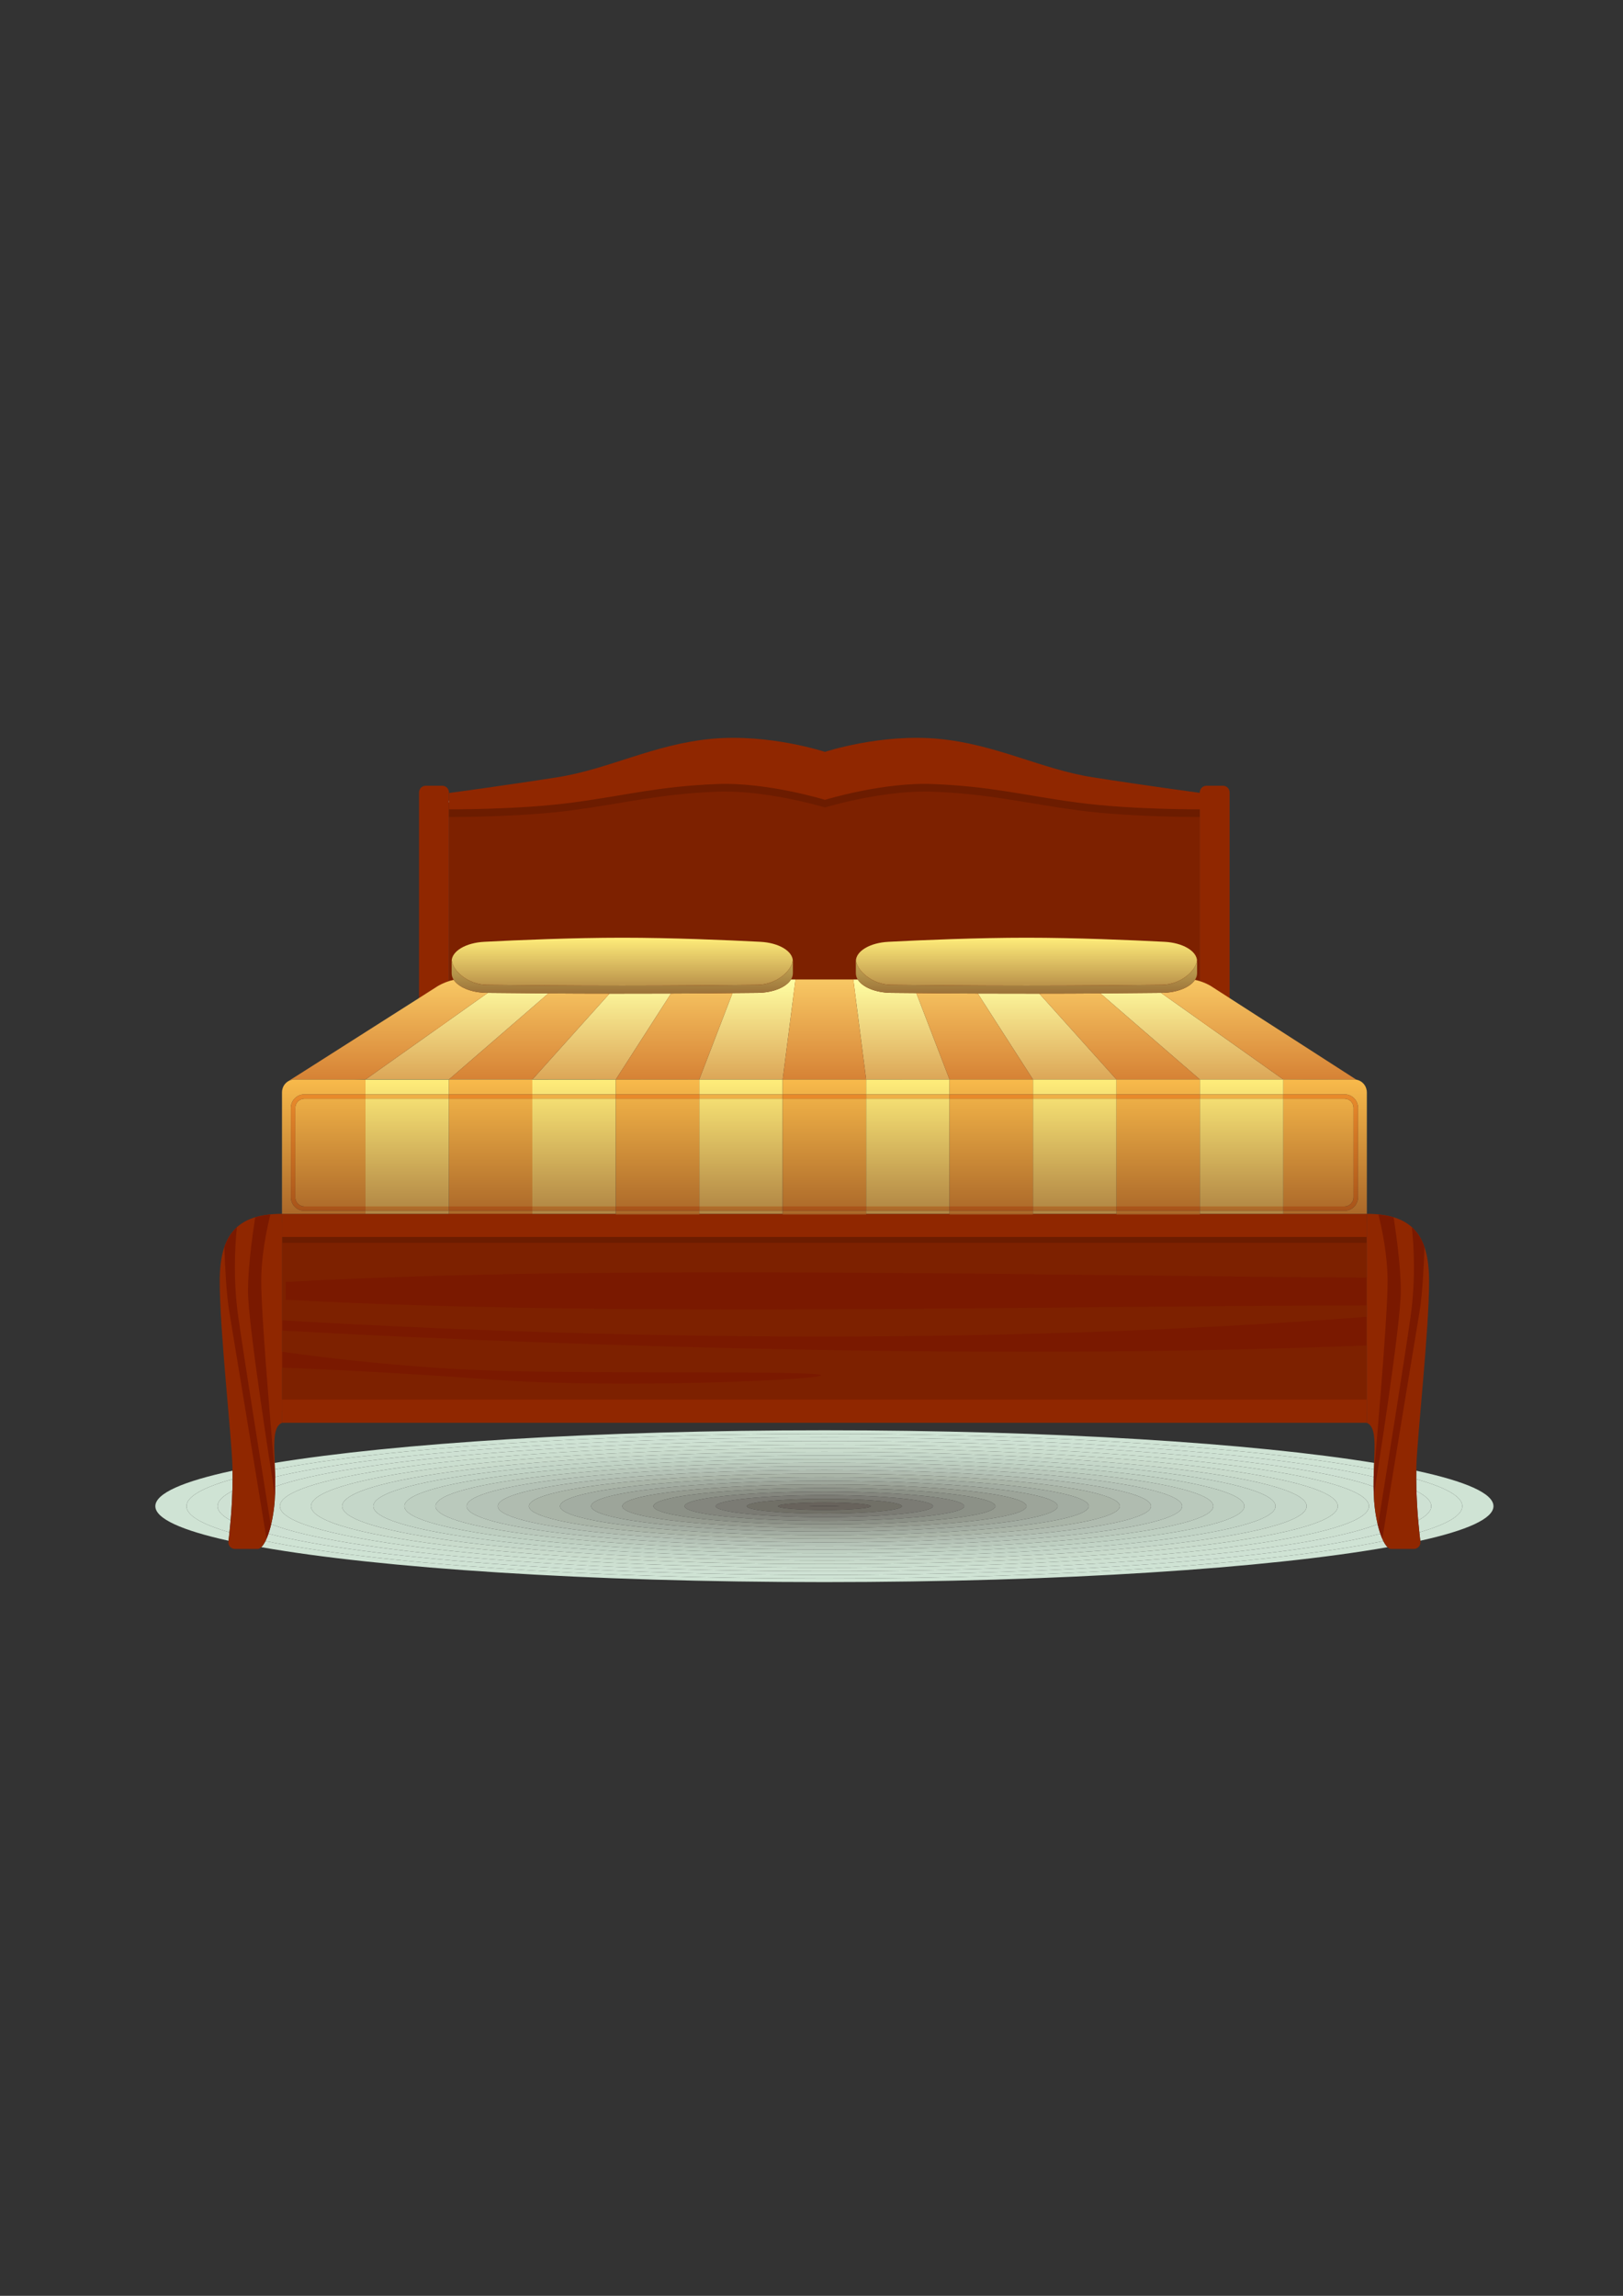 <svg xmlns="http://www.w3.org/2000/svg" width="210mm" height="297mm" shape-rendering="geometricPrecision" text-rendering="geometricPrecision" image-rendering="optimizeQuality" fill-rule="evenodd" clip-rule="evenodd" viewBox="0 0 21000 29700"><rect x="0" y="0" width="21000" height="29700" fill="#333333" stroke="none"/><defs><linearGradient id="a" gradientUnits="userSpaceOnUse" x1="10660.2" y1="13967.3" x2="10660.2" y2="12670.5"><stop offset="0" stop-color="#DCA657"/><stop offset="1" stop-color="#FFFFA3"/></linearGradient><linearGradient id="b" gradientUnits="userSpaceOnUse" x1="10660.2" y1="13967.3" x2="10660.2" y2="12670.5"><stop offset="0" stop-color="#D68235"/><stop offset="1" stop-color="#F8C864"/></linearGradient><linearGradient id="c" gradientUnits="userSpaceOnUse" x1="10660.2" y1="13967.3" x2="10660.2" y2="12668.1"><stop offset="0" stop-color="#D68235"/><stop offset="1" stop-color="#F8C864"/></linearGradient><linearGradient id="d" gradientUnits="userSpaceOnUse" x1="10660.2" y1="13967.3" x2="10660.2" y2="12670.5"><stop offset="0" stop-color="#D68235"/><stop offset="1" stop-color="#F8C864"/></linearGradient><linearGradient id="e" gradientUnits="userSpaceOnUse" x1="10660.2" y1="13967.3" x2="10660.2" y2="12668.1"><stop offset="0" stop-color="#D68235"/><stop offset="1" stop-color="#F8C864"/></linearGradient><linearGradient id="f" gradientUnits="userSpaceOnUse" x1="10660.2" y1="13967.3" x2="10660.2" y2="12670.5"><stop offset="0" stop-color="#D68235"/><stop offset="1" stop-color="#F8C864"/></linearGradient><linearGradient id="g" gradientUnits="userSpaceOnUse" x1="10660.2" y1="13967.3" x2="10660.2" y2="12670.5"><stop offset="0" stop-color="#D68235"/><stop offset="1" stop-color="#F8C864"/></linearGradient><linearGradient id="h" gradientUnits="userSpaceOnUse" x1="10660.2" y1="13967.3" x2="10660.2" y2="12670.5"><stop offset="0" stop-color="#D68235"/><stop offset="1" stop-color="#F8C864"/></linearGradient><linearGradient id="i" gradientUnits="userSpaceOnUse" x1="10660.2" y1="13967.3" x2="10660.2" y2="12670.6"><stop offset="0" stop-color="#D68235"/><stop offset="1" stop-color="#F8C864"/></linearGradient><linearGradient id="j" gradientUnits="userSpaceOnUse" x1="10660.2" y1="13967.3" x2="10660.2" y2="12670.5"><stop offset="0" stop-color="#D68235"/><stop offset="1" stop-color="#F8C864"/></linearGradient><linearGradient id="k" gradientUnits="userSpaceOnUse" x1="10660.2" y1="13967.3" x2="10660.2" y2="12670.5"><stop offset="0" stop-color="#D68235"/><stop offset="1" stop-color="#F8C864"/></linearGradient><linearGradient id="l" gradientUnits="userSpaceOnUse" x1="10667.1" y1="15703.1" x2="10667.1" y2="13965"><stop offset="0" stop-color="#B08443"/><stop offset="1" stop-color="#FFED7A"/></linearGradient><linearGradient id="m" gradientUnits="userSpaceOnUse" x1="10667.1" y1="15703.1" x2="10667.1" y2="13965"><stop offset="0" stop-color="#AB6829"/><stop offset="1" stop-color="#F8BA4B"/></linearGradient><linearGradient id="n" gradientUnits="userSpaceOnUse" x1="10667" y1="15703.1" x2="10667" y2="13965"><stop offset="0" stop-color="#AB6829"/><stop offset="1" stop-color="#F8BA4B"/></linearGradient><linearGradient id="o" gradientUnits="userSpaceOnUse" x1="10667.1" y1="15703.1" x2="10667.1" y2="13964.1"><stop offset="0" stop-color="#AB6829"/><stop offset="1" stop-color="#F8BA4B"/></linearGradient><linearGradient id="p" gradientUnits="userSpaceOnUse" x1="10667.1" y1="15703.1" x2="10667.1" y2="13965"><stop offset="0" stop-color="#AB6829"/><stop offset="1" stop-color="#F8BA4B"/></linearGradient><linearGradient id="q" gradientUnits="userSpaceOnUse" x1="10667.1" y1="15703.1" x2="10667.1" y2="13965"><stop offset="0" stop-color="#AB6829"/><stop offset="1" stop-color="#F8BA4B"/></linearGradient><linearGradient id="r" gradientUnits="userSpaceOnUse" x1="10667.1" y1="15703.1" x2="10667.1" y2="13964.1"><stop offset="0" stop-color="#AB6829"/><stop offset="1" stop-color="#F8BA4B"/></linearGradient><linearGradient id="s" gradientUnits="userSpaceOnUse" x1="10667.1" y1="15703.1" x2="10667.1" y2="13965"><stop offset="0" stop-color="#AB6829"/><stop offset="1" stop-color="#F8BA4B"/></linearGradient><linearGradient id="t" gradientUnits="userSpaceOnUse" x1="10667.2" y1="15703.1" x2="10667.2" y2="13965"><stop offset="0" stop-color="#AB6829"/><stop offset="1" stop-color="#F8BA4B"/></linearGradient><linearGradient id="u" gradientUnits="userSpaceOnUse" x1="10667.1" y1="15703.1" x2="10667.1" y2="13964.1"><stop offset="0" stop-color="#AB6829"/><stop offset="1" stop-color="#F8BA4B"/></linearGradient><linearGradient id="v" gradientUnits="userSpaceOnUse" x1="10667.1" y1="15703.1" x2="10667.1" y2="13965"><stop offset="0" stop-color="#AB6829"/><stop offset="1" stop-color="#F8BA4B"/></linearGradient><linearGradient id="w" gradientUnits="userSpaceOnUse" x1="10667.1" y1="15703.1" x2="10667.1" y2="13965"><stop offset="0" stop-color="#AB6829"/><stop offset="1" stop-color="#F8BA4B"/></linearGradient><linearGradient id="x" gradientUnits="userSpaceOnUse" x1="10667.1" y1="15703.1" x2="10667.1" y2="13964.1"><stop offset="0" stop-color="#AB6829"/><stop offset="1" stop-color="#F8BA4B"/></linearGradient><linearGradient id="y" gradientUnits="userSpaceOnUse" x1="10667.1" y1="15703.1" x2="10667.1" y2="13965"><stop offset="0" stop-color="#AB6829"/><stop offset="1" stop-color="#F8BA4B"/></linearGradient><linearGradient id="z" gradientUnits="userSpaceOnUse" x1="10667.1" y1="15703.1" x2="10667.1" y2="13965"><stop offset="0" stop-color="#AB6829"/><stop offset="1" stop-color="#F8BA4B"/></linearGradient><linearGradient id="A" gradientUnits="userSpaceOnUse" x1="10647.6" y1="13967.3" x2="10647.6" y2="12668.1"><stop offset="0" stop-color="#D68235"/><stop offset="1" stop-color="#F8C864"/></linearGradient><linearGradient id="B" gradientUnits="userSpaceOnUse" x1="10658.9" y1="13967.3" x2="10658.9" y2="12668.1"><stop offset="0" stop-color="#D06620"/><stop offset="1" stop-color="#F19D3D"/></linearGradient><linearGradient id="C" gradientUnits="userSpaceOnUse" x1="10667.1" y1="15703.1" x2="10667.1" y2="13965"><stop offset="0" stop-color="#AB6829"/><stop offset="1" stop-color="#F8BA4B"/></linearGradient><linearGradient id="D" gradientUnits="userSpaceOnUse" x1="10667.1" y1="15703.1" x2="10667.1" y2="13965.1"><stop offset="0" stop-color="#AB6829"/><stop offset="1" stop-color="#F8BA4B"/></linearGradient><linearGradient id="E" gradientUnits="userSpaceOnUse" x1="10667.1" y1="15703" x2="10667.1" y2="13966.6"><stop offset="0" stop-color="#A65219"/><stop offset="1" stop-color="#F1922E"/></linearGradient><linearGradient id="F" gradientUnits="userSpaceOnUse" x1="10667" y1="15703" x2="10667" y2="13966.6"><stop offset="0" stop-color="#A65219"/><stop offset="1" stop-color="#F1922E"/></linearGradient><linearGradient id="G" gradientUnits="userSpaceOnUse" x1="10667.1" y1="15703" x2="10667.1" y2="13966.6"><stop offset="0" stop-color="#A65219"/><stop offset="1" stop-color="#F1922E"/></linearGradient><linearGradient id="H" gradientUnits="userSpaceOnUse" x1="10667.2" y1="15703" x2="10667.2" y2="13966.6"><stop offset="0" stop-color="#A65219"/><stop offset="1" stop-color="#F1922E"/></linearGradient><linearGradient id="I" gradientUnits="userSpaceOnUse" x1="10667.1" y1="15703" x2="10667.1" y2="13966.6"><stop offset="0" stop-color="#A65219"/><stop offset="1" stop-color="#F1922E"/></linearGradient><linearGradient id="J" gradientUnits="userSpaceOnUse" x1="10667.1" y1="15703.2" x2="10667.1" y2="13965"><stop offset="0" stop-color="#AB6829"/><stop offset="1" stop-color="#F8BA4B"/></linearGradient><linearGradient id="K" gradientUnits="userSpaceOnUse" x1="10667.1" y1="15703.2" x2="10667.1" y2="13965"><stop offset="0" stop-color="#A65219"/><stop offset="1" stop-color="#F1922E"/></linearGradient><linearGradient id="L" gradientUnits="userSpaceOnUse" x1="10667" y1="15703.2" x2="10667" y2="13965"><stop offset="0" stop-color="#A65219"/><stop offset="1" stop-color="#F1922E"/></linearGradient><linearGradient id="M" gradientUnits="userSpaceOnUse" x1="10667.1" y1="15703.2" x2="10667.1" y2="13965"><stop offset="0" stop-color="#A65219"/><stop offset="1" stop-color="#F1922E"/></linearGradient><linearGradient id="N" gradientUnits="userSpaceOnUse" x1="10667.2" y1="15703.2" x2="10667.2" y2="13965"><stop offset="0" stop-color="#A65219"/><stop offset="1" stop-color="#F1922E"/></linearGradient><linearGradient id="O" gradientUnits="userSpaceOnUse" x1="10667.1" y1="15703.2" x2="10667.1" y2="13965"><stop offset="0" stop-color="#A65219"/><stop offset="1" stop-color="#F1922E"/></linearGradient><linearGradient id="P" gradientUnits="userSpaceOnUse" x1="10667.1" y1="15703.1" x2="10667.1" y2="13965"><stop offset="0" stop-color="#A65219"/><stop offset="1" stop-color="#F1922E"/></linearGradient><linearGradient id="Q" gradientUnits="userSpaceOnUse" x1="10667.1" y1="15703.1" x2="10667.1" y2="13965"><stop offset="0" stop-color="#A65219"/><stop offset="1" stop-color="#F1922E"/></linearGradient><linearGradient id="R" gradientUnits="userSpaceOnUse" x1="8051.39" y1="12854.5" x2="8051.39" y2="12131.1"><stop offset="0" stop-color="#B08443"/><stop offset="1" stop-color="#FFED7A"/></linearGradient><linearGradient id="S" gradientUnits="userSpaceOnUse" x1="8051.39" y1="12854.5" x2="8051.39" y2="12131.1"><stop offset="0" stop-color="#9B7239"/><stop offset="1" stop-color="#E4D16A"/></linearGradient><linearGradient id="T" gradientUnits="userSpaceOnUse" x1="13281.5" y1="12854.5" x2="13281.5" y2="12131.1"><stop offset="0" stop-color="#B08443"/><stop offset="1" stop-color="#FFED7A"/></linearGradient><linearGradient id="U" gradientUnits="userSpaceOnUse" x1="13281.5" y1="12854.5" x2="13281.5" y2="12131.1"><stop offset="0" stop-color="#9B7239"/><stop offset="1" stop-color="#E4D16A"/></linearGradient></defs><path fill="#CFE3D4" fill-rule="nonzero" d="M10667 20467c-3059 0-5747-180-7287-452 19-17 37-44 55-79 1405 289 4117 484 7232 484s5827-195 7232-484c18 35 36 62 55 79-1540 272-4228 452-7287 452zm7710-535c-4-31-8-67-12-109 359-105 556-219 556-338 0-124-212-242-596-350v-109c638 137 999 293 999 459 0 161-342 313-947 447zm-15420 0c-605-134-947-286-947-447 0-166 361-322 999-459v109c-384 108-596 226-596 350 0 119 197 233 556 338-4 42-8 78-12 109zm14820-923c-1437-275-4083-460-7110-460s-5673 185-7110 460c-1-29-2-57-3-84 1564-255 4166-422 7113-422s5549 167 7113 422c-1 27-2 55-3 84z"/><path fill="#CFE3D4" fill-rule="nonzero" d="M10667 20420c-3115 0-5827-195-7232-484 13-27 26-59 38-95 1214 314 3978 533 7194 533s5980-219 7194-533c12 36 25 68 38 95-1405 289-4117 484-7232 484zm-7698-597c-359-105-556-219-556-338 0-124 212-242 596-350 0 52-1 103-3 154-124 63-191 128-191 196 0 63 59 124 169 184-5 56-10 108-15 154zm15396 0c-5-46-10-98-15-154 110-60 169-121 169-184 0-68-67-133-192-196-1-51-2-102-2-154 384 108 596 226 596 350 0 119-197 233-556 338zm-591-717c-1255-301-3966-510-7107-510s-5852 209-7107 510c-1-33-1-65-3-97 1437-275 4083-460 7110-460s5673 185 7110 460c-2 32-2 64-3 97z"/><path fill="#CEE1D3" fill-rule="nonzero" d="M10667 20374c-3216 0-5980-219-7194-533 13-37 25-79 36-123 895 352 3761 609 7158 609s6263-257 7158-609c11 44 23 86 36 123-1214 314-3978 533-7194 533zm-7683-705c-110-60-169-121-169-184 0-68 67-133 191-196-4 137-12 267-22 380zm15366 0c-10-113-18-243-23-380 125 63 192 128 192 196 0 63-59 124-169 184zm-577-438c-951-341-3773-589-7106-589-3334 0-6155 248-7106 589 0-42 0-84-1-125 1255-301 3966-510 7107-510s5852 209 7107 510c-1 41-1 83-1 125z"/><path fill="#CDE0D1" fill-rule="nonzero" d="M10667 20327c-3397 0-6263-257-7158-609 21-92 37-195 45-298 4-64 6-127 7-189 951-341 3772-589 7106-589 3333 0 6155 248 7106 589 1 62 3 125 7 189 8 103 24 206 45 298-895 352-3761 609-7158 609zm0-1638c-3891 0-7046 356-7046 796 0 439 3155 795 7046 795s7046-356 7046-795c0-440-3155-796-7046-796z"/><path fill="#CBDECF" fill-rule="nonzero" d="M10667 20280c-3891 0-7046-356-7046-795 0-440 3155-796 7046-796s7046 356 7046 796c0 439-3155 795-7046 795zm0-1544c-3669 0-6643 335-6643 749 0 413 2974 749 6643 749s6643-336 6643-749c0-414-2974-749-6643-749z"/><path fill="#C9DBCC" fill-rule="nonzero" d="M10667 20234c-3669 0-6643-336-6643-749 0-414 2974-749 6643-749s6643 335 6643 749c0 413-2974 749-6643 749zm0-1452c-3446 0-6240 315-6240 703s2794 702 6240 702c3447 0 6240-314 6240-702s-2793-703-6240-703z"/><path fill="#C5D7C9" fill-rule="nonzero" d="M10667 20187c-3446 0-6240-314-6240-702s2794-703 6240-703c3447 0 6240 315 6240 703s-2793 702-6240 702zm0-1358c-3224 0-5837 294-5837 656s2613 655 5837 655 5837-293 5837-655-2613-656-5837-656z"/><path fill="#C2D4C6" fill-rule="nonzero" d="M10667 20140c-3224 0-5837-293-5837-655s2613-656 5837-656 5837 294 5837 656-2613 655-5837 655zm0-1264c-3002 0-5435 272-5435 609 0 336 2433 609 5435 609s5434-273 5434-609c0-337-2432-609-5434-609z"/><path fill="#BECFC1" fill-rule="nonzero" d="M10667 20094c-3002 0-5435-273-5435-609 0-337 2433-609 5435-609s5434 272 5434 609c0 336-2432 609-5434 609zm0-1171c-2779 0-5032 251-5032 562 0 310 2253 562 5032 562s5032-252 5032-562c0-311-2253-562-5032-562z"/><path fill="#BAC9BC" fill-rule="nonzero" d="M10667 20047c-2779 0-5032-252-5032-562 0-311 2253-562 5032-562s5032 251 5032 562c0 310-2253 562-5032 562zm0-1078c-2557 0-4629 231-4629 516s2072 516 4629 516 4629-231 4629-516-2072-516-4629-516z"/><path fill="#B5C3B7" fill-rule="nonzero" d="M10667 20001c-2557 0-4629-231-4629-516s2072-516 4629-516 4629 231 4629 516-2072 516-4629 516zm0-985c-2334 0-4226 210-4226 469s1892 469 4226 469 4226-210 4226-469-1892-469-4226-469z"/><path fill="#B0BCB0" fill-rule="nonzero" d="M10667 19954c-2334 0-4226-210-4226-469s1892-469 4226-469 4226 210 4226 469-1892 469-4226 469zm0-891c-2112 0-3823 188-3823 422 0 233 1711 422 3823 422s3823-189 3823-422c0-234-1711-422-3823-422z"/><path fill="#AAB5A8" fill-rule="nonzero" d="M10667 19907c-2112 0-3823-189-3823-422 0-234 1711-422 3823-422s3823 188 3823 422c0 233-1711 422-3823 422zm0-798c-1889 0-3421 168-3421 376 0 207 1532 376 3421 376s3421-169 3421-376c0-208-1532-376-3421-376z"/><path fill="#A3ADA2" fill-rule="nonzero" d="M10667 19861c-1889 0-3421-169-3421-376 0-208 1532-376 3421-376s3421 168 3421 376c0 207-1532 376-3421 376zm0-705c-1667 0-3018 147-3018 329 0 181 1351 329 3018 329s3018-148 3018-329c0-182-1351-329-3018-329z"/><path fill="#9DA59A" fill-rule="nonzero" d="M10667 19814c-1667 0-3018-148-3018-329 0-182 1351-329 3018-329s3018 147 3018 329c0 181-1351 329-3018 329zm0-611c-1444 0-2615 126-2615 282s1171 282 2615 282 2615-126 2615-282-1171-282-2615-282z"/><path fill="#959B90" fill-rule="nonzero" d="M10667 19767c-1444 0-2615-126-2615-282s1171-282 2615-282 2615 126 2615 282-1171 282-2615 282zm0-518c-1222 0-2212 105-2212 236 0 130 990 236 2212 236s2212-106 2212-236c0-131-990-236-2212-236z"/><path fill="#8C9187" fill-rule="nonzero" d="M10667 19721c-1222 0-2212-106-2212-236 0-131 990-236 2212-236s2212 105 2212 236c0 130-990 236-2212 236zm0-425c-999 0-1809 84-1809 189 0 104 810 189 1809 189s1809-85 1809-189c0-105-810-189-1809-189z"/><path fill="#84867E" fill-rule="nonzero" d="M10667 19674c-999 0-1809-85-1809-189 0-105 810-189 1809-189s1809 84 1809 189c0 104-810 189-1809 189zm0-332c-777 0-1406 64-1406 143 0 78 629 142 1406 142s1406-64 1406-142c0-79-629-143-1406-143z"/><path fill="#7B7B74" fill-rule="nonzero" d="M10667 19627c-777 0-1406-64-1406-142 0-79 629-143 1406-143s1406 64 1406 143c0 78-629 142-1406 142zm0-238c-554 0-1004 43-1004 96s450 96 1004 96 1003-43 1003-96-449-96-1003-96z"/><path fill="#717067" fill-rule="nonzero" d="M10667 19581c-554 0-1004-43-1004-96s450-96 1004-96 1003 43 1003 96-449 96-1003 96zm0-145c-332 0-601 22-601 49s269 49 601 49 601-22 601-49-269-49-601-49z"/><path fill="#68635C" fill-rule="nonzero" d="M10667 19534c-332 0-601-22-601-49s269-49 601-49 601 22 601 49-269 49-601 49zm0-52c-109 0-198 1-198 3 0 1 89 2 198 2s198-1 198-2c0-2-89-3-198-3z"/><path fill="#5D5651" fill-rule="nonzero" d="M10667 19487c-109 0-198-1-198-2 0-2 89-3 198-3s198 1 198 3c0 1-89 2-198 2z"/><path fill="#7D2100" fill-rule="nonzero" d="M15524 12934H5809v-2552l4851-516 4864 516z"/><path fill="#902700" fill-rule="nonzero" d="M5809 13329h-387v-3078c0-47 39-86 86-86h215c47 0 86 39 86 86v3078zM15524 13329h386v-3078c0-47-38-86-85-86h-215c-47 0-86 39-86 86v3078z"/><path fill="#B7C8BA" fill-rule="nonzero" d="M15524 10569v-187l-4864-516-4851 516v-23s453-61 969-138l3845-410c32 9 51 16 51 16s16-6 43-14l3895 414c448 66 836 119 912 130v212z"/><path fill="#6C1C00" fill-rule="nonzero" d="M5841 10569h-32v-187l4851-516 4864 516v187h-21c-173 0-951-5-1566-88-696-93-1105-208-1866-239-34-2-69-2-104-2-618 0-1293 206-1293 206s-676-206-1293-206c-35 0-70 0-105 2-760 31-1169 146-1865 239-618 84-1402 88-1570 88z"/><path fill="#902700" fill-rule="nonzero" d="M14136 10055c-667-105-1246-427-1994-497-749-70-1468 169-1468 169s-719-239-1468-169c-748 70-1327 392-1994 497s-1403 204-1403 204v211s906 6 1602-88c696-93 1105-209 1865-239 644-27 1398 204 1398 204s754-231 1397-204c761 30 1170 146 1866 239 695 94 1602 88 1602 88v-211s-737-99-1403-204z"/><path fill="#7D2100" fill-rule="nonzero" d="M3648 18256h14036v-2445H3648z"/><path fill="#902700" fill-rule="nonzero" d="M3648 16003h14036v-300H3648zM3648 18406h14036v-300H3648z"/><path fill="#6C1C00" fill-rule="nonzero" d="M3650 16078h14034v-75H3650z"/><path fill="#7A1900" fill-rule="nonzero" d="M17686 16888c-4125 2-9818 155-13989-74v-230c4171-230 9864-77 13989-56v360zM17686 17405c-4413 180-9866 38-14038-192v-132c5574 324 10309 243 14038-47v371zM3648 17487s1307 194 2662 242c1354 48 4255 0 4314 60 60 60-2613 179-4231 60-1618-120-2745-156-2745-156v-206z"/><path fill="#902700" fill-rule="nonzero" d="M17684 15703v2703c177 72 61 508 96 1014 22 308 122 618 221 618h293c25 0 48-11 64-29s23-42 20-66c-21-178-63-578-52-965 13-423 165-1759 165-2404 0-589-213-871-807-871z"/><path fill="#7A1900" fill-rule="nonzero" d="M18032 15748c-59-18-125-30-197-37 48 190 119 529 119 870 0 511-178 2494-180 2508v199c1 19 2 39 2 59 27-168 349-2198 349-2648 0-294-53-694-93-951zM18431 16135c-36-106-89-193-163-259 23 212 54 658-17 1160-76 536-313 2022-421 2697 16 65 35 124 56 172 112-688 430-2630 482-2940 36-217 54-569 63-830z"/><path fill="#902700" fill-rule="nonzero" d="M3650 15703v2703c-177 72-61 508-96 1014-22 308-122 618-221 618h-293c-24 0-48-11-64-29s-23-42-20-66c21-178 63-578 52-965-13-423-165-1759-165-2404 0-589 213-871 807-871z"/><path fill="#7A1900" fill-rule="nonzero" d="M3302 15748c59-18 125-30 197-37-48 190-119 529-119 870 0 511 178 2494 179 2508l1 3v196c-1 19-2 39-2 59-27-168-349-2198-349-2648 0-294 53-694 93-951zM2903 16135c36-106 89-193 163-259-23 212-54 658 17 1160 76 536 313 2022 421 2697-16 65-35 124-56 172-112-688-430-2630-482-2940-36-217-54-569-63-830z"/><path fill="url(#a)" d="M17549 13967l-1888-1215c-60-34-138-64-199-76 19 4 40 9 62 16 49 16 101 38 142 63l244 157 1639 1055zm-361-2h-4877 1055l-714-1112c205 1 417 1 630 1h166l998 1111h1079l-1287-1114c301-2 572-5 784-7l1577 1117 589 4zm-4902 0l-1079-1-166-1293h-748l-166 1293H9048l430-1117c119-1 229-2 326-3 202-2 371-74 431-173h863c60 99 229 171 431 173 97 1 207 2 327 3l430 1118zm-4317-2l-1078-1 995-1108h166c212 0 425 0 630-1l-713 1110zm-2157-1H4719l16-1 1577-1117c212 2 483 5 784 7l-1284 1111zm-1877-105l1487-946 245-156c42-25 93-47 142-62 21-7 43-13 62-17-61 12-139 42-198 76l-1738 1105z"/><path fill="#C9B282" fill-rule="nonzero" d="M6888 13965H5809l3-3h1079z"/><path fill="url(#b)" d="M6891 13962H5812l1284-1111c249 2 518 3 790 3l-995 1108z"/><path fill="url(#c)" d="M9048 13965H7968l1-2 1079 1z"/><path fill="url(#d)" d="M9048 13964l-1079-1 713-1110c288-1 561-3 796-6l-430 1117z"/><path fill="url(#e)" d="M11207 13965h-1080v-1h1080z"/><path fill="url(#f)" d="M11207 13964h-1080l166-1293h748z"/><path fill="url(#g)" d="M13366 13965h-1080l-430-1118c235 3 508 5 796 6l714 1112z"/><path fill="url(#h)" d="M15525 13965h-1079l-998-1111c272 0 541-1 790-3l1287 1114z"/><path fill="url(#i)" d="M3732 13985l203-128-164 104 948 1-126 3h-782c-29 0-56 7-79 20z"/><path fill="url(#j)" d="M4719 13962l-948-1 164-104 1738-1105c59-34 137-64 198-76 63 97 230 166 428 168h13l-1577 1117-16 1z"/><path fill="url(#k)" d="M17549 13967c-8-1-17-2-26-2h-335l-589-4-1577-1117h12c198-2 365-72 428-168 61 12 139 42 199 76l1888 1215z"/><path fill="url(#l)" d="M17686 15703h-2v-1581c0-14-2-28-6-41v-1h-1v-1 1h1v1c5 16 8 33 8 50v1572zm-1081 0h-1080v-39h1080v39zm-2159 0h-1080v-39h1080v39zm-2160 0h-1079v-39h1079v39zm-2159 0H9048v-39h1079v39zm-2159 0H6888v-39h1080v39zm-2159 0H4729v-39h1080v39zm-2159 0h-2v-1572c0-16 3-32 7-47l1-1v-3h1v-1 1h-1v3l-1 1c-3 12-5 25-5 38v1581zm12955-96h-1080v-1393h1080v1393zm-2159 0h-1080v-1393h1080v1393zm-2160 0h-1079v-1393h1079v1393zm-2159 0H9048v-1393h1079v1393zm-2159 0H6888v-1393h1080v1393zm-2159 0H4729v-1393h1080v1393zm10796-1450h-1080v-192h1080v192zm-1080-192h-1079 1079zm-1079 0v192h-1080v-192h1080zm-1080 0h-1080 1080zm-1080 0v192h-1079v-192h1079zm-1079 0h-1080 1080zm-1080 0v192H9048v-192h1079zm-1079 0H7968h1080zm-1080 0v192H6888v-192h1080zm-1080 0H5809h1079zm-1079 0v192H4729v-192h1080zm-1080 0h-914 914zm11876 0h914-914z"/><path fill="#8C1F00" fill-rule="nonzero" d="M5809 15711h1079v-8H5809z"/><path fill="url(#m)" d="M6888 15703H5809v-39h1079v39zm0-96H5809v-1393h1079v1393zm0-1450H5809v-192h1079v192z"/><path fill="url(#n)" d="M7968 15607h1080v-1393H7968z"/><path fill="url(#o)" d="M7968 15711h1080v-8H7968z"/><path fill="url(#p)" d="M9048 15703H7968v-39h1080v39zm0-1546H7968v-192h1080v192z"/><path fill="url(#q)" d="M10127 15607h1080v-1393h-1080z"/><path fill="url(#r)" d="M10127 15711h1080v-8h-1080z"/><path fill="url(#s)" d="M11207 15703h-1080v-39h1080v39zm0-1546h-1080v-192h1080v192z"/><path fill="url(#t)" d="M12286 15607h1080v-1393h-1080z"/><path fill="url(#u)" d="M12286 15711h1080v-8h-1080z"/><path fill="url(#v)" d="M13366 15703h-1080v-39h1080v39zm0-1546h-1080v-192h1080v192z"/><path fill="url(#w)" d="M14446 15607h1079v-1393h-1079z"/><path fill="url(#x)" d="M14446 15711h1079v-8h-1079z"/><path fill="url(#y)" d="M15525 15703h-1079v-39h1079v39zm0-1546h-1079v-192h1079v192z"/><path fill="#C9B282" fill-rule="nonzero" d="M3657 14079c12-40 40-73 75-94l-5 4 2-1c-34 21-60 53-72 91z"/><path fill="#C38C50" fill-rule="nonzero" d="M3727 13989l5-4c23-13 50-20 79-20h4c-32 0-61 9-86 23l-2 1z"/><path fill="url(#z)" d="M4729 15703H3650v-1581c0-15 3-29 7-43 12-38 38-70 72-91 25-14 54-23 86-23h914v192h-791c-96 0-174 78-174 174v1159c0 96 78 174 174 174h791v39zm0-96h-791c-64 0-117-53-117-117v-1159c0-64 53-117 117-117h791v1393z"/><path fill="#C9B282" fill-rule="nonzero" d="M17677 14079c-19-58-69-101-129-112h2-1c61 10 110 54 128 112z"/><path fill="url(#A)" d="M17550 13967h-1 1zm0 0h-2 2z"/><path fill="url(#B)" d="M17550 13967h-2c-9-1-17-2-26-2h-3 4c9 0 18 1 26 2h1z"/><path fill="url(#C)" d="M17684 15703h-1079v-39h791c96 0 175-78 175-174v-1160c0-96-78-173-174-173h-792v-192h914c10 0 19 1 29 2 60 11 110 54 129 112 4 14 7 28 7 43v1581zm-136-1736zm-152 1640h-791v-1393h792c64 0 116 52 116 116v1160c0 64-53 117-117 117z"/><path fill="url(#D)" d="M16605 15664h-1080v-57h1080v57zm-2159 0h-1080v-57h1080v57zm-2160 0h-1079v-57h1079v57zm-2159 0H9048v-57h1079v57zm-2159 0H6888v-57h1080v57zm-2159 0H4729v-57h1080v57z"/><path fill="url(#E)" d="M5809 15664h1079v-57H5809z"/><path fill="url(#F)" d="M7968 15664h1080v-57H7968z"/><path fill="url(#G)" d="M10127 15664h1080v-57h-1080z"/><path fill="url(#H)" d="M12286 15664h1080v-57h-1080z"/><path fill="url(#I)" d="M14446 15664h1079v-57h-1079z"/><path fill="url(#J)" d="M16605 14214h-1080v-57h1080v57zm-2159 0h-1080v-57h1080v57zm-2160 0h-1079v-57h1079v57zm-2159 0H9048v-57h1079v57zm-2159 0H6888v-57h1080v57zm-2159 0H4729v-57h1080v57z"/><path fill="url(#K)" d="M5809 14214h1079v-57H5809z"/><path fill="url(#L)" d="M7968 14214h1080v-57H7968z"/><path fill="url(#M)" d="M10127 14214h1080v-57h-1080z"/><path fill="url(#N)" d="M12286 14214h1080v-57h-1080z"/><path fill="url(#O)" d="M14446 14214h1079v-57h-1079z"/><path fill="url(#P)" d="M4729 15664h-791c-96 0-174-78-174-174v-1159c0-96 78-174 174-174h791v57h-791c-64 0-117 53-117 117v1159c0 64 53 117 117 117h791v57z"/><path fill="url(#Q)" d="M17396 15664h-791v-57h791c64 0 117-53 117-117v-1160c0-64-52-116-116-116h-792v-57h792c96 0 174 77 174 173v1160c0 96-79 174-175 174z"/><path fill="url(#R)" d="M8052 12751c-665 0-1330-6-1753-11-246-3-443-183-453-316l-2 11c0-130 183-239 421-251 439-23 1150-53 1787-53 635 0 1347 30 1786 53 239 12 421 120 421 251l-2-11c-11 132-207 313-453 316-424 5-1088 11-1752 11zm-2208-316v156-156zm4415 0z"/><path fill="url(#S)" d="M8052 12854h-166c-272 0-541-1-790-3-301-2-572-5-784-7h-13c-198-2-365-71-428-168-18-26-27-55-27-85v-156l2-11c10 133 207 313 453 316 423 5 1088 11 1753 11 664 0 1328-6 1752-11 246-3 442-184 453-316l2 11v156c0 138-202 250-455 253-97 1-207 2-326 3-235 3-508 5-796 6-205 1-418 1-630 1z"/><path fill="url(#T)" d="M13282 12751c-665 0-1330-6-1753-11-246-3-442-184-453-316l-2 11c0-131 182-239 421-251 439-23 1151-53 1787-53s1347 30 1786 53c238 12 421 121 421 251l-2-11c-11 133-207 313-453 316-423 5-1088 11-1752 11zm-2208-316v156-156zm4415 0z"/><path fill="url(#U)" d="M13282 12854c-213 0-425 0-630-1-288-1-561-3-796-6-120-1-230-2-327-3-253-3-455-115-455-253v-156l2-11c11 132 207 313 453 316 423 5 1088 11 1753 11 664 0 1329-6 1752-11 246-3 442-183 453-316l2 11v156c0 30-10 59-27 85-63 96-230 166-428 168h-12c-212 2-483 5-784 7-249 2-518 3-790 3h-166z"/></svg>